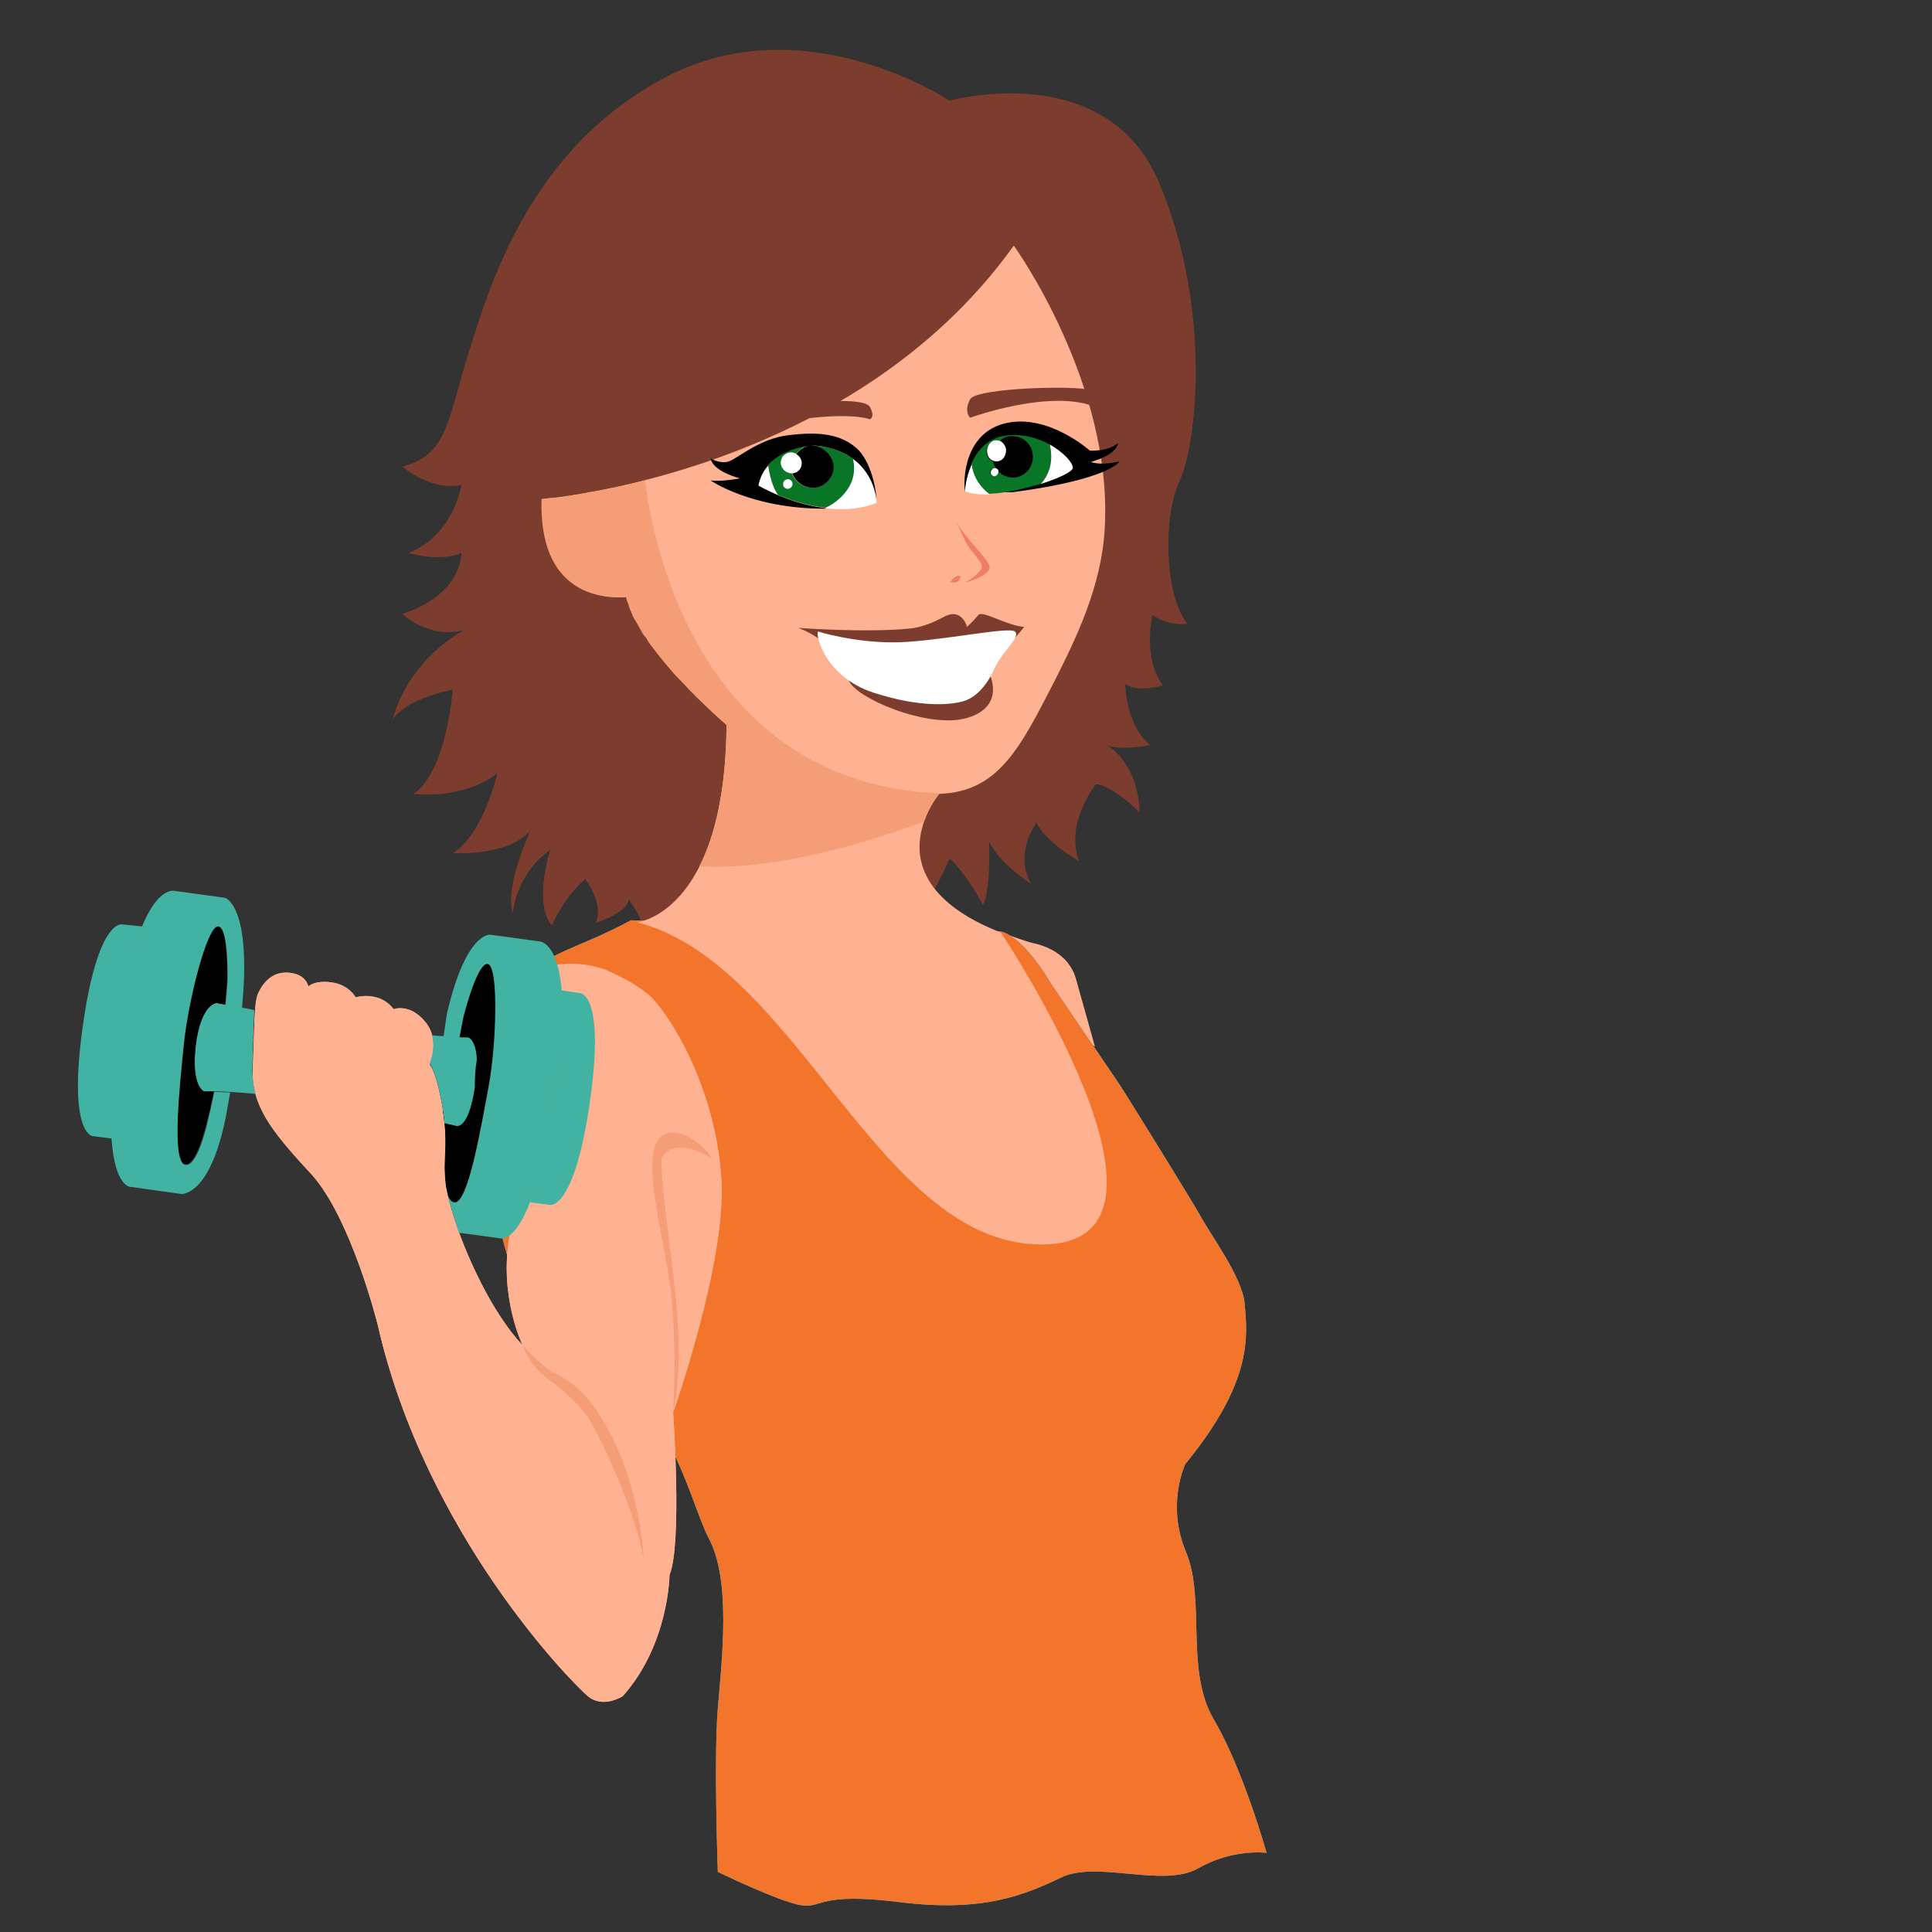 <?xml version="1.0" encoding="utf-8"?>
<!-- Generator: Adobe Illustrator 18.1.1, SVG Export Plug-In . SVG Version: 6.00 Build 0)  -->
<svg version="1.1" xmlns="http://www.w3.org/2000/svg" xmlns:xlink="http://www.w3.org/1999/xlink" x="0px" y="0px"
	 viewBox="0 0 376 376" enable-background="new 0 0 376 376" xml:space="preserve">
<rect x="0" y="0" width="376" height="376" fill="#333333" stroke="none"/>
<g id="Cheveux">
	<path id="Cheveux_bas_meche" fill="#7C3D2F" d="M140.5,174.8c0,0,33.3,6.8,36.8,4.3c3.5-2.5,7.5-12,7.5-12c3,2.5,6.5,9,6.5,9
		c1.6-3.1,1.2-12.3,1.2-12.3c2.2,4.5,8.2,8.2,8.2,8.2c-3.5-5.8,1-11.9,1-11.9c1.8,3.8,8.3,7.5,8.3,7.5c-2.8-7.5,3.3-15,3.3-15
		c3.3,0.3,8.5,5.5,8.5,5.5c-0.3-9.8-6.4-13.1-6.4-13.1c2.8,1.2,8.4,0,8.4,0c-4.8-4.1-4.8-11.9-4.8-11.9c2.3,1.8,7.3,0.3,7.3,0.3
		c-4-5.5-2-13.7-2-13.7c3.3,2.3,6.8,1.7,6.8,1.7c-4.5-5.5-4.8-20.8-1.5-27.9s6.3-33.4-4-57.9s-40.8-16-40.8-16s-28-18.7-55-4.7
		S95.1,56.3,91.1,69s-4,19.6-12.8,21.8c0,0,5.5,4.8,11.5,3.6c0,0-1.5,9.8-10.3,13.2c0,0,6,1.9,10.3,0c0,0,0.3,8-11.5,11.9
		c0,0,5.3,5,12.1,3.1c0,0-10.7,5.3-14,17.5c0,0,1.6-3.7,11.7-5.9c0,0-1.1,15.8-7.6,20.3c0,0,9.3,1.3,16.3-4c0,0-2.7,11.8-8.6,15.5
		c0,0,10.4,0.8,15-4.3c0,0-5.1,11-3.4,16c0,0,0.5-7.5,7.3-12.3c0,0-3.4,10.3,0.3,14.7c0,0,2.5-5.7,6.5-9c0,0,3.8,5,2,8.5
		c0,0,6-1.8,6.5-4.5c0,0,3,3.8,3.5,8.3S140.5,174.8,140.5,174.8z"/>
</g>
<g id="Bras_Gauche">
	<path id="Epaule_Gche" fill="#FFB292" d="M196.1,181.9c0,0,3.4,1.3,5.2,1.7c1.8,0.4,6.7,1.9,8.1,6.9c1.4,5,3.7,13.2,3.7,13.2
		l-5.3-3.8l-6.4-9.1L196.1,181.9z"/>
</g>
<g id="Corps">
	<path id="T-shirt_bleu" fill="#32CBFF" d="M122.8,179.1c-8.8,4.8-15.3,6.1-19.2,9.9c-12.5,12.2-10.4,61.7,4.4,69.6
		c22.8,12.1,25.7,32.7,30,40.9s2.5,23.4,1.7,33c-0.8,9.6,0,31.8,0,31.8s12.1,5.9,16.3,6.5s3.1-2.6,19.2-0.6
		c16.1,2,24.2-1.4,31.3-4.8c7-3.4,19.9,2.1,26.7-1.8c6.8-3.9,13.3-3,13.3-3s-4.6-16.4-10.3-26c-5.6-9.6-1.5-23.3-5.4-32.6
		c-3.9-9.3-0.1-17.1-0.1-17.1c12.9-15.8,12.2-24.4,11.5-31.4c-0.5-5-6.8-13.5-8.6-16.9c-1.8-3.2-14.8-24.2-15.9-25.8
		c-0.9-1.3-13.1-19.3-13.1-19.3s-4.9-8.8-9.7-10.2L122.8,179.1z"/>
	<path id="T-shirt_orange_1_" fill="#F3752B" d="M122.8,179.1c-8.8,4.8-15.3,6.1-19.2,9.9c-12.5,12.2-10.4,61.7,4.4,69.6
		c22.8,12.1,25.7,32.7,30,40.9s2.5,23.4,1.7,33c-0.8,9.6,0,31.8,0,31.8s12.1,5.9,16.3,6.5s3.1-2.6,19.2-0.6
		c16.1,2,24.2-1.4,31.3-4.8c7-3.4,19.9,2.1,26.7-1.8c6.8-3.9,13.3-3,13.3-3s-4.6-16.4-10.3-26c-5.6-9.6-1.5-23.3-5.4-32.6
		c-3.9-9.3-0.1-17.1-0.1-17.1c12.9-15.8,12.2-24.4,11.5-31.4c-0.5-5-6.8-13.5-8.6-16.9c-1.8-3.2-14.8-24.2-15.9-25.8
		c-0.9-1.3-13.1-19.3-13.1-19.3s-4.9-8.8-9.7-10.2L122.8,179.1z"/>
</g>
<g id="Bras_Dt">
	<g id="Bras_haltere">
		<path fill="#FFB292" d="M131,274.9c0,0,1.8,25.6-0.7,31.6c0,0-0.1,13.5-9.1,23.6c0,0-3.8,2.5-6.8,0c-3-2.5-31.6-31.4-40.9-72.3
			c0,0-5.2-21-13.1-29.5S48.9,215,49.2,207.9c0.3-7.1,0.2-12.6,1-14.5c0.8-1.8,2.6-4.4,6-4.1c3.5,0.3,3.8,2.7,3.8,2.7
			s1.2-1.3,4.6-0.8c3.4,0.5,4.6,2.9,4.6,2.9s4.6-1.4,7.4,2.3c0,0,3.1-1.2,6.1,2.4c3.1,3.6,0.9,8.4,0.9,8.4s1.4,1.2,2.7,9.7
			c1.2,8.5-1.1,9.1,1.5,18.3c2.7,9.2,8.2,20.6,13.9,26.6c0,0-4.7-9.6-2.5-21.4c0,0-11.7-24.5-4.5-41.1c7.2-16.6,22.7-10.7,22.7-10.7
			s5.1,1.9,8.8,5c3.7,3.1,13.2,17.9,14.2,36.2C141.3,245.8,131,274.9,131,274.9z"/>
		<path fill="#FFB292" d="M131,274.9c0,0,1.8,25.6-0.7,31.6c0,0-0.1,13.5-9.1,23.6c0,0-3.8,2.5-6.8,0c-3-2.5-31.6-31.4-40.9-72.3
			c0,0-5.2-21-13.1-29.5S48.9,215,49.2,207.9c0.3-7.1,0.2-12.6,1-14.5c0.8-1.8,2.6-4.4,6-4.1c3.5,0.3,3.8,2.7,3.8,2.7
			s1.2-1.3,4.6-0.8c3.4,0.5,4.6,2.9,4.6,2.9s4.6-1.4,7.4,2.3c0,0,3.1-1.2,6.1,2.4c3.1,3.6,0.9,8.4,0.9,8.4s1.4,1.2,2.7,9.7
			c1.2,8.5-1.1,9.1,1.5,18.3c2.7,9.2,8.2,20.6,13.9,26.6c0,0-4.7-9.6-2.5-21.4c0,0-11.7-24.5-4.5-41.1c7.2-16.6,22.7-10.7,22.7-10.7
			s5.1,1.9,8.8,5c3.7,3.1,13.2,17.9,14.2,36.2C141.3,245.8,131,274.9,131,274.9z"/>
		<path fill="#F59D76" d="M131,274.9c0,0,1.1-16.6-1.2-28.5c-2.2-11.9-3.7-18.8-2.4-23.2c1.5-4.9,7.7-2.9,11.3,2.4c0,0-7.5-5.1-10,0
			c0,0-0.2,2.8,2.1,20.5S131.8,270.7,131,274.9z"/>
		<path fill="#F59D76" d="M101.8,261.9c0,0,1,3.3,3.9,5.7s5.3,3.9,8.1,7.4s10.4,20.6,11.5,28.8c0,0-0.4-12.5-6-23.8
			s-10.3-11.8-12.6-13.5S101.8,261.9,101.8,261.9z"/>
	</g>
	<g id="Haletre">
		<path d="M97.6,187.4l-3.9-1.1l-3.2,3.8l-2.7,8.3l-1.6,17.9c0.3,1.7,0.5,3.8,0.5,5.8c0,4.5-0.2,6.5,0.1,8.7
			c0.2,1.3,0.7,3.1,0.7,3.1l2,0.8l1.7-1.9l4.3-17.7l2.8-20L97.6,187.4z"/>
		<path fill="#42B3A3" d="M83.6,207c0,0,1.4,1.2,2.7,9.7c0.1,0.7,0.2,1.3,0.2,1.9c1.4,0.3,2.2,0.5,2.2,0.5s2.4,1.1,3.7-7.4
			c0-1.8,0.1-3.7,0.4-5.5c-0.2-4-1.7-4.3-1.7-4.3c-2.1,0-4.5-0.2-7-0.4C84.8,204.4,83.6,207,83.6,207z"/>
		<path fill="#42B3A3" d="M49.7,212.9c-1.7-0.2-3.4-0.3-5-0.4l-0.2,0c-1-0.1-2-0.1-2.9-0.1c-0.6,0-1.3,0-1.9,0c0,0-2.5-0.9-1.6-9
			c1-8,4-8.2,4-8.2s0.6,0.1,1.7,0.3l2.7,0.5c0.2,0,0.3,0.1,0.5,0.1v0c0.8,0.1,1.6,0.3,2.5,0.5c-0.2,2.7-0.2,6.7-0.4,11.3
			C49.1,209.7,49.3,211.3,49.7,212.9z"/>
		<path d="M44.2,189.9c0,1.4-0.4,5.6-0.4,5.6c-1.1-0.2-1.7-0.3-1.7-0.3s-3,0.2-4,8.2c-1,8,1.6,9,1.6,9c0.6,0,1.2,0,1.9,0
			c0,0-0.8,4-1.1,5c-0.8,3.2-2.5,9.5-4.5,9.2c-2.8-0.4-1.1-15.6-0.3-23.6c0.8-8,4.6-23.1,6.7-22.8C44,180.4,44.2,186.5,44.2,189.9z"
			/>
		<path fill="#42B3A3" d="M47.5,190.1c0,0.9-0.3,5.1-0.4,6.1v0l-0.5-0.1l-2.7-0.5c0,0,0.4-4.2,0.4-5.6c0-3.5-0.2-9.5-1.8-9.7
			c-2.2-0.3-5.9,14.8-6.7,22.8c-0.8,8-2.5,23.2,0.3,23.6c2.1,0.3,3.8-6,4.5-9.2c0.3-1.1,1.1-5,1.1-5l2.9,0.1l0.2,0c0,0-0.7,4-0.9,5
			c-0.8,4-3.2,13.8-8.4,14.8l-10-1.4c0,0-3.1,0.3-3.8-9.4c-0.3-4.4-0.1-10.8,1.1-20.3c1.3-10.3,3.1-16.8,4.8-20.9
			c3.3-8.1,6.5-7,6.5-7l9.5,1.3C43.5,174.6,47.9,175.2,47.5,190.1z"/>
		<g>
			<path fill="#42B3A3" d="M87,231.8c0,0.1,0.1,0.3,0.1,0.4c0-0.2-0.1-0.3-0.1-0.5C87,231.8,87,231.8,87,231.8z"/>
			<path fill="#42B3A3" d="M104.9,183.2l-9.5-1.3c0,0-4.7-0.6-8.4,15.3c-0.1,0.4-0.6,4.2-0.7,4.6l3.1,0.2c0,0,0.7-3.5,0.8-4.1
				c0.7-2.7,2.9-10.5,4.7-10.3c2.2,0.3,1.7,15.8,0.2,23.8s-4,23-6.7,22.6c-0.6-0.1-1.1-0.8-1.4-1.8c0.7,2.7,2.3,7.7,2.3,7.7l8,1.1
				c0,0,6.2,2.4,10.7-27.9C112.6,183,104.9,183.2,104.9,183.2z"/>
		</g>
		<path fill="#42B3A3" d="M27.7,180.3c0,0-5.8,12.8-5.8,41.3l-3.9-0.5c0,0-4.8-0.4-1.9-21.3s7.6-19.9,7.6-19.9L27.7,180.3z"/>
		<path fill="#42B3A3" d="M109,192.7c0,0,2.1,13.9-5.8,41.3l3.9,0.5c0,0,4.7,0.9,7.7-20s-1.8-21.2-1.8-21.2L109,192.7z"/>
	</g>
</g>
<g id="Tete">
	<g id="Visage">
		<path id="Visage_1_" fill="#FFB292" d="M105.7,97.1c0,0,59.7-4.7,91.6-49.3c0,0,19.3,26.7,17.7,55c-0.6,11.3-5.6,21.5-9.9,30
			c-6.6,12.8-10.8,21.3-22.3,21.7c0,0-14.2,16.7,12,27c0,0,40.5,60.7,7.9,60.7c-31.8,0-47.4-54.7-78.7-62.7c0,0,17.1-1.8,17.4-38.4
			c0,0-17.1-14.6-19.3-24.9C122.1,116.1,105.1,118.8,105.7,97.1z"/>
		<path id="ombre" fill="#F59D76" d="M182.8,154.4C182.8,154.4,182.8,154.4,182.8,154.4C182.8,154.5,182.8,154.5,182.8,154.4
			c-0.4,0.5-1.7,2.2-2.7,4.8c0,0.1,0,0.1-0.1,0.2c-0.1,0.1-0.1,0.3-0.2,0.4c0,0,0,0.1,0,0.1c0,0,0,0,0,0c-0.6,0.2-25.2,9.9-43.7,8.7
			c2.9-5.7,5.2-14.4,5.3-27.6c0,0-0.9-0.8-2.3-2c-0.9-0.9-2.1-2-3.4-3.2c-0.2-0.2-0.5-0.5-0.7-0.7c-0.3-0.3-0.7-0.7-1-1
			c-0.2-0.2-0.4-0.5-0.6-0.7c-0.3-0.3-0.6-0.6-0.9-0.9c-0.3-0.3-0.6-0.6-0.9-0.9c-1.6-1.8-3.1-3.6-4.6-5.6c-0.1-0.2-0.3-0.3-0.4-0.5
			c-0.3-0.4-0.5-0.7-0.7-1.1c-0.1-0.2-0.2-0.4-0.4-0.5c-0.2-0.3-0.5-0.7-0.7-1.1c-0.5-0.9-1-1.8-1.5-2.6c-0.1-0.2-0.2-0.3-0.2-0.5
			c-0.3-0.6-0.5-1.1-0.7-1.7c0-0.1-0.1-0.3-0.1-0.4c0-0.1,0-0.1-0.1-0.2c-0.1-0.2-0.1-0.3-0.2-0.5c-0.1-0.3-0.1-0.5-0.2-0.8
			c0,0-17.1,2.7-16.4-19c0,0,0.6,0,1.8-0.2c0.1,0,0.2,0,0.3,0c0.1,0,0.2,0,0.3,0c0.1,0,0.2,0,0.3,0c0.1,0,0.2,0,0.4,0
			c0.2,0,0.4,0,0.6-0.1c0.6-0.1,1.2-0.2,1.8-0.3c0.4-0.1,0.7-0.1,1.1-0.2c0.1,0,0.1,0,0.2,0c0.3,0,0.6-0.1,0.9-0.2
			c0.2,0,0.3-0.1,0.5-0.1c0.3,0,0.6-0.1,0.9-0.2c0.3,0,0.5-0.1,0.8-0.1c0.4-0.1,0.7-0.1,1.1-0.2c0.2,0,0.4-0.1,0.6-0.1
			c0.6-0.1,1.2-0.3,1.9-0.4c0.2,0,0.4-0.1,0.7-0.1c0.4-0.1,0.9-0.2,1.3-0.3c1.5-0.3,3-0.7,4.6-1.1
			C125.8,93.4,130.2,152.1,182.8,154.4z"/>
	</g>
	<g id="Yeux">
		<path id="Oeil_droit_fermé" display="none" d="M147.2,93.5c0,0,4,3.7,10.5,3.5c6.5-0.2,11.3-2.8,12.3-2.3s-5.2,6.1-12.5,5.8
			S146,98.9,142.8,97C142.8,97,142.1,95.3,147.2,93.5z"/>
		<path id="Oeil_gauche_fermé" display="none" d="M208.9,90.8c0,0-3.1,3.1-8,3.6s-11.4-2-12.4-0.9c-1.5,1.5,6.7,4.6,12.3,4.6
			s12-4.4,12.5-5.3C213.3,92.8,210.7,90.8,208.9,90.8z"/>
		<g id="Oeil_Dt">
			<path fill="#FFFFFF" d="M151.5,96.4c-2.4-1-3.9-1.9-3.9-1.9c0.3-1.6,1-2.9,1.9-3.9C149.6,90.6,149.9,94.3,151.5,96.4z"/>
			<path fill="#FFFFFF" d="M154.2,94c0.1,0.5-0.2,1-0.7,1.1c-0.5,0.1-1-0.3-1-0.7c-0.1-0.5,0.2-1,0.7-1.1
				C153.6,93.2,154.1,93.5,154.2,94z"/>
			<path fill="none" d="M158.8,95c-1.8,0.3-4-0.9-4.6-2.8c-1,0-1.9-0.7-2.1-1.7c-0.2-1.1,0.5-2.1,1.6-2.3c0.5-0.1,0.9,0,1.3,0.2
				c0.7-0.8,1.6-1.4,2.6-1.6c2-0.3,4.3,1.4,4.6,3.5C162.6,92.4,160.8,94.6,158.8,95z"/>
			<path fill="#FFFFFF" d="M170.6,97.3C170.6,97.3,170.6,97.3,170.6,97.3c0,0.1,0,0.1,0,0.2c0,0.1,0,0.2,0,0.3c0,0.1,0,0.1,0,0.1
				c0,0,0,0,0,0c-3,1.1-6.1,1.4-9,1.1c0,0,0,0,0,0c-0.3,0-0.6-0.1-1-0.1c1.2-0.6,6.7-3.9,5.3-9.7C169.6,91.9,170.4,95.7,170.6,97.3z
				"/>
			<path d="M170.6,97.3c-0.2-1.5-1-5.4-4.6-8c-1.7-1.3-4.2-2.3-7.5-2.6c0,0-0.4,0-1,0.1c-1.8,0.3-5.6,1.1-8,3.8
				c-0.9,1-1.6,2.3-1.9,3.9c0,0,1.5,0.9,3.9,1.9c0,0,0,0,0,0c2.4,1,5.6,2.1,9.2,2.5c-0.1,0.1-0.2,0.1-0.2,0.1
				c-14.4,0-22.2-5.5-22.2-5.5c2.1,0.3,5.7-0.4,5.7-0.4c-5.7-1.6-5.7-3.9-5.7-3.9s1.5,1,3.2,0.7s6-4.5,11.9-5.2
				c5.8-0.7,10.4-0.4,13.8,3C169.8,90.7,170.5,95.5,170.6,97.3z"/>
			<path fill="#087527" d="M166,89.3c-1.7-1.3-4.2-2.3-7.5-2.6c0,0-0.4,0-1,0.1c2-0.3,4.3,1.4,4.6,3.5c0.4,2.1-1.4,4.3-3.4,4.6
				c-1.8,0.3-4-0.9-4.6-2.8c-1,0-1.9-0.7-2.1-1.7c-0.2-1.1,0.5-2.1,1.6-2.3c0.5-0.1,0.9,0,1.3,0.2c0.7-0.8,1.6-1.4,2.6-1.6
				c-1.8,0.3-5.6,1.1-8,3.8c0,0,0.4,3.7,1.9,5.8c0,0,0,0,0,0c2.4,1,5.6,2.1,9.2,2.5C161.9,98.4,167.4,95.1,166,89.3z M153.4,95.1
				c-0.5,0.1-1-0.3-1-0.7c-0.1-0.5,0.2-1,0.7-1.1c0.5-0.1,1,0.2,1.1,0.7C154.3,94.5,153.9,95,153.4,95.1z"/>
			<path d="M162.2,90.3c0.4,2.1-1.4,4.3-3.4,4.6c-1.8,0.3-4-0.9-4.6-2.8c-0.1-0.2-0.1-0.4-0.2-0.6c-0.2-1.1,0.3-2.3,1-3.2
				c0.7-0.8,1.6-1.4,2.6-1.6C159.6,86.5,161.8,88.2,162.2,90.3z"/>
			<path fill="#FFFFFF" d="M156,89.8c0.2,1.1-0.5,2.1-1.6,2.3c-0.1,0-0.2,0-0.3,0c-1,0-1.9-0.7-2.1-1.7c-0.2-1.1,0.5-2.1,1.6-2.3
				c0.5-0.1,0.9,0,1.3,0.2C155.5,88.7,155.9,89.2,156,89.8z"/>
			<path fill="#FFFFFF" d="M154.2,94c0.1,0.5-0.2,1-0.7,1.1c-0.5,0.1-1-0.3-1-0.7c-0.1-0.5,0.2-1,0.7-1.1
				C153.6,93.2,154.1,93.5,154.2,94z"/>
		</g>
		<g id="Oeil_Gche">
			<path d="M187.8,95.6c-0.4-2.5,0-11.6,8.2-13.3c8.2-1.7,16.1,5.4,16.1,5.4c4.1,0.1,5.5-1.5,5.5-1.5s0,2.2-5.3,3.7
				c0,0,1.7,0.8,5.6-0.1c0,0-1.9,3.5-20.9,6"/>
			<path fill="#FFFFFF" d="M192.6,96.2c-1.9,0.1-3.6-0.1-4.8-0.6c0,0,0.1-2.7,1.4-5.4C189.2,90.3,189.2,93.5,192.6,96.2z"/>
			<path fill="#087527" d="M204.3,86.5c-2.6-1.4-5.9-2.3-9.3-1.6c-3.1,0.7-4.9,3-5.9,5.2c0,0.1,0,3.3,3.4,6c3.2-0.1,6.8-1,9.9-1.9
				C202.5,94.3,205.5,91.7,204.3,86.5z M197.5,92.9c-1.3,0.1-2.5-0.4-3.3-1.3c0,0.1,0,0.1,0,0.2c0,0.4-0.3,0.8-0.7,0.9
				c-0.4,0-0.8-0.3-0.8-0.7c0-0.4,0.3-0.8,0.7-0.9c0.2,0,0.3,0,0.5,0.1c-0.3-0.4-0.5-0.9-0.6-1.4c-0.7-0.2-1.2-0.8-1.3-1.7
				c-0.1-1.1,0.6-2.2,1.6-2.3c0.3,0,0.6,0,0.9,0.1c0.6-0.6,1.3-1,2.2-1c2.1-0.2,4,1.4,4.2,3.6C201.2,90.7,199.6,92.7,197.5,92.9z"/>
			<path fill="none" d="M201,88.5c0.2,2.2-1.3,4.2-3.5,4.4c-1.3,0.1-2.5-0.4-3.3-1.3c0,0.1,0,0.1,0,0.2c0,0.4-0.3,0.8-0.7,0.9
				c-0.4,0-0.8-0.3-0.8-0.7c0-0.4,0.3-0.8,0.7-0.9c0.2,0,0.3,0,0.5,0.1c-0.3-0.4-0.5-0.9-0.6-1.4c-0.7-0.2-1.2-0.8-1.3-1.7
				c-0.1-1.1,0.6-2.2,1.6-2.3c0.3,0,0.6,0,0.9,0.1c0.6-0.6,1.3-1,2.2-1C198.9,84.7,200.8,86.3,201,88.5z"/>
			<path fill="#FFFFFF" d="M208.8,91c0.1,0.7-2.7,2.1-6.3,3.2c0,0,3-2.6,1.8-7.7C206.9,88,208.7,89.9,208.8,91z"/>
			<path d="M201,88.5c0.2,2.2-1.3,4.2-3.5,4.4c-1.3,0.1-2.5-0.4-3.3-1.3c-0.1-0.1-0.2-0.3-0.3-0.4c-0.3-0.4-0.5-0.9-0.6-1.4
				c0-0.1-0.1-0.3-0.1-0.4c-0.1-1.3,0.4-2.6,1.3-3.4c0.6-0.6,1.3-1,2.2-1C198.9,84.7,200.8,86.3,201,88.5z"/>
			<path fill="#FFFFFF" d="M194.1,89.8c-0.3,0-0.5,0-0.7-0.1c-0.7-0.2-1.2-0.8-1.3-1.7c-0.1-1.1,0.6-2.2,1.6-2.3
				c0.3,0,0.6,0,0.9,0.1c0.6,0.3,1.1,0.9,1.2,1.7C195.8,88.8,195.1,89.7,194.1,89.8z"/>
			<path fill="#FFFFFF" d="M194.3,91.8c0,0.4-0.3,0.8-0.7,0.9c-0.4,0-0.8-0.3-0.8-0.7c0-0.4,0.3-0.8,0.7-0.9c0.2,0,0.3,0,0.5,0.1
				c0.1,0.1,0.3,0.2,0.3,0.4C194.3,91.7,194.3,91.7,194.3,91.8z"/>
		</g>
	</g>
	<g id="Nez">
		<path id="Nez_2" fill="#F07E66" d="M186.2,101.8c0,0,1.5,3.3,2.3,4.6c1,1.5,2.6,3,2.6,3.9s-2.3,2.6-3.2,3
			c-0.9,0.4,4.7-1.1,4.7-2.9C192.6,109,188.6,105.6,186.2,101.8z"/>
		<path fill="#F07E66" d="M184.8,113.4c0,0,0.3-0.2,0.5-0.6c0.3-0.4,1.1-0.9,1.5-0.7c0.4,0.2-0.2,1.1-0.7,1.2
			S185.1,113.3,184.8,113.4z"/>
		<path id="nez" display="none" fill="#F07E66" d="M182.8,99.3c0,0-9.5,9.1-4.8,14.8c1.4,1.6,7.4,1.5,12.6-6.6
			C190.7,107.4,184.5,102.6,182.8,99.3z"/>
	</g>
	<g id="Levres">
		<path fill="#7C3D2F" d="M188.2,122c0,0,1.4-1.3,2.2-2.3s5.6,2.1,8.9,2.3c0,0-1.2,1.8-3.3,3.5c-2.1,1.7-3.5,5.5-3.5,5.5
			s3.4,6.4-4.2,8.7s-22.1-4-23.1-7.3c-2.3-7.9-9.9-10.2-9.9-10.2s13.4,1,22,0.1c3.3-0.4,6-2.1,6.9-2.5
			C187.3,118.5,188.2,122,188.2,122z"/>
	</g>
	<path id="bouche" fill="#FFFFFF" d="M159.2,122.9c0,0,7.3,2.3,15.5,2.1s21.5-3.1,22.8-2.1s-2.5,3.9-3.9,7.1s-3.5,5.6-5.9,6.4
		s-8.5,1.4-17.7-1.6C160.8,131.8,158.7,123.9,159.2,122.9z"/>
	<g id="Sourcils">
		<path fill="#7C3D2F" d="M153,82c0,0,11.3-2,16.3-0.4c0,0,1.1-0.4,0-2.4s-11.9-0.8-11.9-0.8S151.7,78.8,153,82z"/>
		<path fill="#7C3D2F" d="M188.8,81.3c0,0,15.9-5.8,24.6-2c0,0,0-2.5-1.6-3.4c-1.6-0.9-21.7-0.5-23,1.8
			C187.5,80.1,188.8,81.3,188.8,81.3z"/>
	</g>
</g>
</svg>
